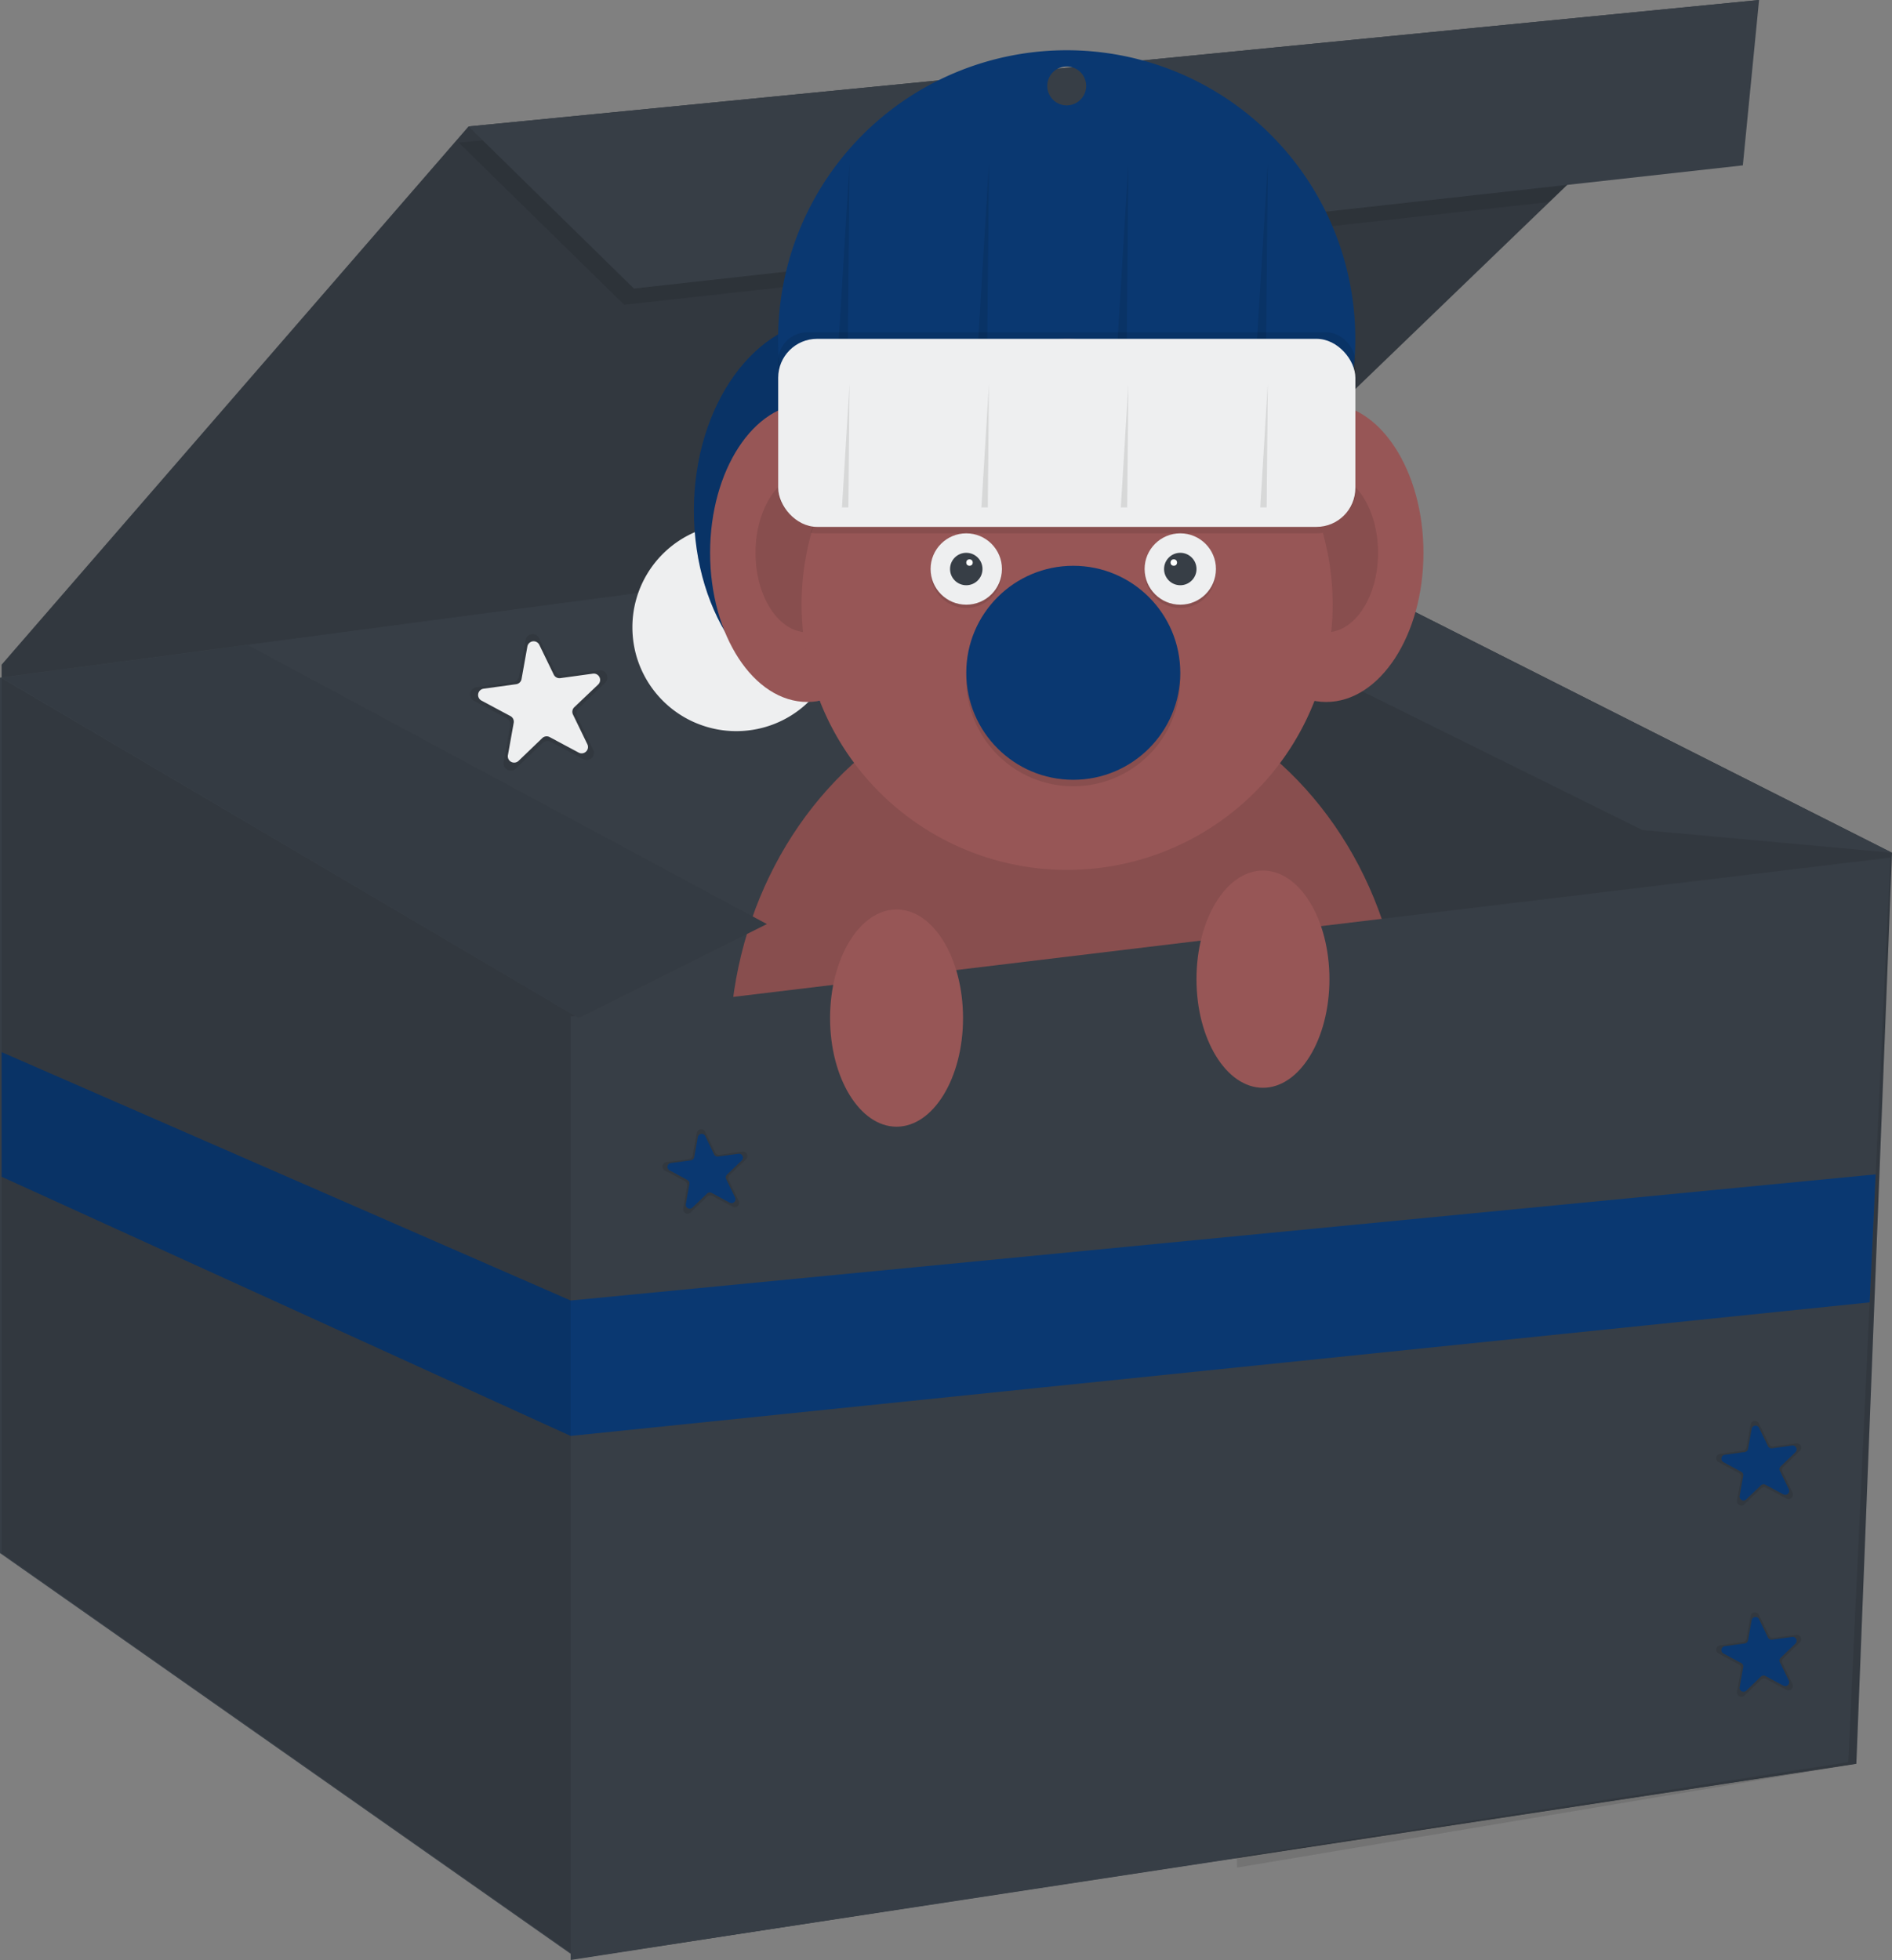 <svg xmlns="http://www.w3.org/2000/svg" data-name="Layer 1" width="783.79" height="812" viewBox="0 0 783.79 812" xmlns:xlink="http://www.w3.org/1999/xlink"><rect x="0" y="0" width="783.79" height="812" fill="#808080" stroke="none"/><title>xmas surprise</title><polygon points="728.72 0 721.41 7.04 641.89 83.67 507.08 213.58 513.43 769.66 0.67 643.42 0.67 275.37 194.1 52.39 728.72 0" fill="#373e46"/><polygon points="728.72 0 721.41 7.04 641.89 83.67 507.08 213.58 513.43 769.66 0.67 643.42 0.67 275.37 194.1 52.39 728.72 0" opacity="0.1"/><polygon points="783.79 353.28 769.02 730.73 239.77 811.33 0.67 643.42 0.67 280.74 507.08 213.58 783.79 353.28" fill="#373e46"/><polygon points="783.12 353.28 768.34 730.73 239.1 811.33 0 643.42 0 280.74 506.41 213.58 783.12 353.28" fill="#373e46"/><polygon points="239.77 421.78 239.77 811.33 0.67 643.42 0.67 280.98 239.77 421.78" opacity="0.1"/><polygon points="721.41 7.04 641.89 83.67 258.58 126.27 190.07 59.1 721.41 7.04" opacity="0.1"/><polygon points="507.08 213.58 512.45 773.72 769.02 730.73 783.79 353.28 507.08 213.58" opacity="0.1"/><polygon points="783.79 353.28 680.36 343.87 431.91 220.86 507.08 213.58 783.79 353.28" fill="#373e46"/><polygon points="194.1 52.39 262.61 119.55 722 68.51 728.72 0 194.1 52.39" fill="#373e46"/><path d="M556,303.92a43.49,43.49,0,0,1-1,9.47,42.71,42.71,0,0,1-7,15.63,45.23,45.23,0,0,1-3.7,4.47A42.7,42.7,0,0,1,518,346.62a42.3,42.3,0,0,1-4.94.28,42.81,42.81,0,0,1-15.73-3,41.86,41.86,0,0,1-4.2-1.91,43.07,43.07,0,0,1-20.71-24.09,38.65,38.65,0,0,1-1.29-4.54c-.27-1.18-.48-2.38-.65-3.59a44,44,0,0,1-.4-5.88,42.7,42.7,0,0,1,1.87-12.56c.24-.82.52-1.63.82-2.44a43,43,0,0,1,75.79-9.23h0A42.75,42.75,0,0,1,556,303.92Z" transform="translate(-208.1 -44)" fill="#eeeff0"/><ellipse cx="344.55" cy="211.56" rx="57.09" ry="79.25" fill="#0a3871"/><ellipse cx="344.55" cy="211.56" rx="57.09" ry="79.25" opacity="0.1"/><path d="M650,64.82a119.55,119.55,0,0,0-90.65,197.49c2.31,2.7,4.75,5.29,7.3,7.73a119.17,119.17,0,0,0,48.25,28.64c3,.93,6.1,1.75,9.21,2.42a120.15,120.15,0,0,0,48.35.7c3.18-.59,6.34-1.32,9.43-2.19a119.09,119.09,0,0,0,50.19-28.34q4.15-3.91,7.91-8.21A119.54,119.54,0,0,0,650,64.82Zm0,22.84a8.06,8.06,0,1,1,8.06-8.06A8.06,8.06,0,0,1,650,87.66Z" transform="translate(-208.1 -44)" fill="#0a3871"/><ellipse cx="549.39" cy="229.03" rx="40.3" ry="61.79" fill="#975656"/><ellipse cx="549.39" cy="229.03" rx="21.49" ry="32.95" opacity="0.1"/><ellipse cx="441.93" cy="435.89" rx="139.7" ry="154.47" fill="#975656"/><ellipse cx="441.93" cy="435.89" rx="139.7" ry="154.47" opacity="0.1"/><ellipse cx="334.47" cy="229.03" rx="40.3" ry="61.79" fill="#975656"/><ellipse cx="334.47" cy="229.03" rx="21.49" ry="32.95" opacity="0.1"/><polygon points="350.52 217.98 351.92 67.83 343.23 210.25 350.52 217.98" opacity="0.1"/><path d="M617.78,111.83,616.09,293c-3.11-.67-6.19-1.49-9.21-2.42Z" transform="translate(-208.1 -44)" opacity="0.1"/><path d="M675.54,111.83l-1.67,179.72c-3.09.87-6.25,1.6-9.43,2.19Z" transform="translate(-208.1 -44)" opacity="0.1"/><polygon points="523.87 211 525.2 67.83 515.96 219.21 523.87 211" opacity="0.1"/><rect x="322.38" y="137.68" width="239.1" height="77.91" rx="12" opacity="0.1"/><path d="M760.18,294.52a110,110,0,1,1-4.07-29.77A110.15,110.15,0,0,1,760.18,294.52Z" transform="translate(-208.1 -44)" fill="#975656"/><path d="M756.11,264.75a16.4,16.4,0,0,1-2.64.22H546.61a16.53,16.53,0,0,1-2.65-.22,110.27,110.27,0,0,1,81.83-77.69h48.49A110.27,110.27,0,0,1,756.11,264.75Z" transform="translate(-208.1 -44)" opacity="0.1"/><rect x="322.38" y="140.37" width="239.1" height="77.91" rx="16.12" fill="#eeeff0"/><polygon points="348.8 210.22 351.92 159.18 351.45 210.22 348.8 210.22" opacity="0.1"/><polygon points="409.21 210.22 409.68 159.18 406.56 210.22 409.21 210.22" opacity="0.1"/><polygon points="467.44 159.18 466.96 210.22 464.32 210.22 467.44 159.18" opacity="0.1"/><polygon points="522.08 210.22 525.2 159.18 524.73 210.22 522.08 210.22" opacity="0.1"/><circle cx="400.29" cy="237.09" r="14.78" opacity="0.1"/><circle cx="400.29" cy="235.74" r="14.78" fill="#eeeff0"/><circle cx="400.29" cy="235.74" r="6.72" fill="#373e46"/><circle cx="401.63" cy="233.06" r="1.34" fill="#fff"/><circle cx="488.95" cy="237.09" r="14.78" opacity="0.1"/><circle cx="488.95" cy="235.74" r="14.78" fill="#eeeff0"/><circle cx="488.95" cy="235.74" r="6.72" fill="#373e46"/><circle cx="486.26" cy="233.06" r="1.34" fill="#fff"/><circle cx="444.62" cy="281.41" r="44.33" opacity="0.1"/><circle cx="444.62" cy="278.73" r="44.33" fill="#0a3871"/><polygon points="783.12 355.29 777.01 486.53 774.54 539.56 765.66 730.06 236.41 812 236.41 421.11 783.12 355.29" fill="#373e46"/><polygon points="0.67 280.74 102.66 267.21 317.68 382.83 239.77 421.78 0.67 280.74" fill="#373e46"/><polygon points="0.67 280.74 102.66 267.21 317.68 382.83 239.77 421.78 0.67 280.74" opacity="0.05"/><path d="M449.82,358.59l-13.54-7.25a3,3,0,0,0-3.46.48l-11.07,10.63a3,3,0,0,1-5-2.66l2.71-15.11a3,3,0,0,0-1.52-3.14l-13.54-7.25a3,3,0,0,1,1-5.56l15.21-2.09a3,3,0,0,0,2.52-2.42l2.7-15.11a3,3,0,0,1,5.6-.77l6.69,13.82a3,3,0,0,0,3.08,1.64l15.2-2.09a3,3,0,0,1,2.47,5.08l-11.08,10.63a3,3,0,0,0-.61,3.44l6.69,13.82A3,3,0,0,1,449.82,358.59Z" transform="translate(-208.1 -44)" opacity="0.1"/><path d="M447.81,355.79l-12-6.42a2.64,2.64,0,0,0-3.07.42l-9.82,9.43a2.63,2.63,0,0,1-4.41-2.36l2.4-13.4a2.63,2.63,0,0,0-1.35-2.79l-12-6.42a2.63,2.63,0,0,1,.88-4.93l13.49-1.86a2.63,2.63,0,0,0,2.23-2.14l2.4-13.41a2.63,2.63,0,0,1,5-.68l5.94,12.25a2.62,2.62,0,0,0,2.73,1.46l13.48-1.85a2.63,2.63,0,0,1,2.19,4.5L446,337a2.61,2.61,0,0,0-.55,3l5.94,12.26A2.63,2.63,0,0,1,447.81,355.79Z" transform="translate(-208.1 -44)" fill="#eeeff0"/><path d="M948.12,744.08l-8.36-4.48a1.83,1.83,0,0,0-2.14.29l-6.85,6.58a1.83,1.83,0,0,1-3.07-1.65l1.67-9.34a1.83,1.83,0,0,0-.94-1.94l-8.37-4.48a1.84,1.84,0,0,1,.62-3.44l9.4-1.29a1.85,1.85,0,0,0,1.56-1.5l1.67-9.34a1.84,1.84,0,0,1,3.46-.48l4.13,8.55a1.85,1.85,0,0,0,1.91,1l9.4-1.29a1.83,1.83,0,0,1,1.52,3.14L946.89,731a1.85,1.85,0,0,0-.39,2.13l4.14,8.54A1.84,1.84,0,0,1,948.12,744.08Z" transform="translate(-208.1 -44)" opacity="0.1"/><path d="M946.89,742.35l-7.43-4a1.62,1.62,0,0,0-1.89.26l-6.07,5.83a1.63,1.63,0,0,1-2.73-1.46l1.48-8.29a1.62,1.62,0,0,0-.83-1.72L922,729a1.63,1.63,0,0,1,.55-3l8.33-1.15a1.61,1.61,0,0,0,1.38-1.32l1.49-8.29a1.63,1.63,0,0,1,3.07-.42l3.66,7.58a1.63,1.63,0,0,0,1.69.9l8.34-1.15a1.63,1.63,0,0,1,1.35,2.79l-6.07,5.83a1.62,1.62,0,0,0-.34,1.88l3.67,7.58A1.62,1.62,0,0,1,946.89,742.35Z" transform="translate(-208.1 -44)" fill="#0a3871"/><path d="M511.56,543.93l-8.36-4.48a1.85,1.85,0,0,0-2.14.3l-6.85,6.57a1.83,1.83,0,0,1-3.07-1.65l1.67-9.34a1.84,1.84,0,0,0-.94-1.94l-8.37-4.48a1.83,1.83,0,0,1,.62-3.43l9.4-1.3a1.84,1.84,0,0,0,1.56-1.49l1.67-9.35a1.84,1.84,0,0,1,3.46-.47l4.14,8.54a1.82,1.82,0,0,0,1.9,1l9.4-1.3a1.84,1.84,0,0,1,1.52,3.15l-6.84,6.57A1.82,1.82,0,0,0,510,533l4.13,8.54A1.84,1.84,0,0,1,511.56,543.93Z" transform="translate(-208.1 -44)" opacity="0.1"/><path d="M510.33,542.21l-7.42-4a1.65,1.65,0,0,0-1.9.26l-6.07,5.83a1.63,1.63,0,0,1-2.73-1.46l1.48-8.28a1.61,1.61,0,0,0-.83-1.72l-7.42-4a1.62,1.62,0,0,1,.55-3l8.33-1.15a1.62,1.62,0,0,0,1.38-1.33l1.49-8.28a1.63,1.63,0,0,1,3.07-.42l3.66,7.57a1.62,1.62,0,0,0,1.69.9L514,522a1.62,1.62,0,0,1,1.35,2.78l-6.07,5.83a1.63,1.63,0,0,0-.34,1.89l3.67,7.57A1.63,1.63,0,0,1,510.33,542.21Z" transform="translate(-208.1 -44)" fill="#0a3871"/><path d="M948.12,664.83l-8.36-4.48a1.83,1.83,0,0,0-2.14.29l-6.85,6.57a1.83,1.83,0,0,1-3.07-1.64l1.67-9.34a1.85,1.85,0,0,0-.94-2l-8.37-4.47a1.84,1.84,0,0,1,.62-3.44l9.4-1.3a1.83,1.83,0,0,0,1.56-1.49l1.67-9.34a1.84,1.84,0,0,1,3.46-.48l4.13,8.54a1.84,1.84,0,0,0,1.91,1l9.4-1.29a1.83,1.83,0,0,1,1.52,3.14l-6.84,6.57a1.85,1.85,0,0,0-.39,2.13l4.14,8.54A1.84,1.84,0,0,1,948.12,664.83Z" transform="translate(-208.1 -44)" opacity="0.1"/><path d="M946.89,663.1l-7.43-4a1.61,1.61,0,0,0-1.89.26l-6.07,5.83a1.63,1.63,0,0,1-2.73-1.46l1.48-8.29a1.62,1.62,0,0,0-.83-1.72l-7.42-4a1.63,1.63,0,0,1,.55-3l8.33-1.15a1.61,1.61,0,0,0,1.38-1.32l1.49-8.29a1.63,1.63,0,0,1,3.07-.42l3.66,7.57a1.64,1.64,0,0,0,1.69.91l8.34-1.15a1.63,1.63,0,0,1,1.35,2.79l-6.07,5.83a1.61,1.61,0,0,0-.34,1.88l3.67,7.57A1.63,1.63,0,0,1,946.89,663.1Z" transform="translate(-208.1 -44)" fill="#0a3871"/><ellipse cx="371.41" cy="421.78" rx="27.54" ry="45" fill="#975656"/><ellipse cx="523.2" cy="405.66" rx="27.54" ry="45" fill="#975656"/><polygon points="777.01 486.53 774.54 539.56 236.41 594.89 0.67 487.51 0.67 435.89 236.41 538.79 777.01 486.53" fill="#0a3871"/><polygon points="236.41 538.79 236.41 594.89 0.67 487.51 0.67 435.89 236.41 538.79" opacity="0.1"/></svg>